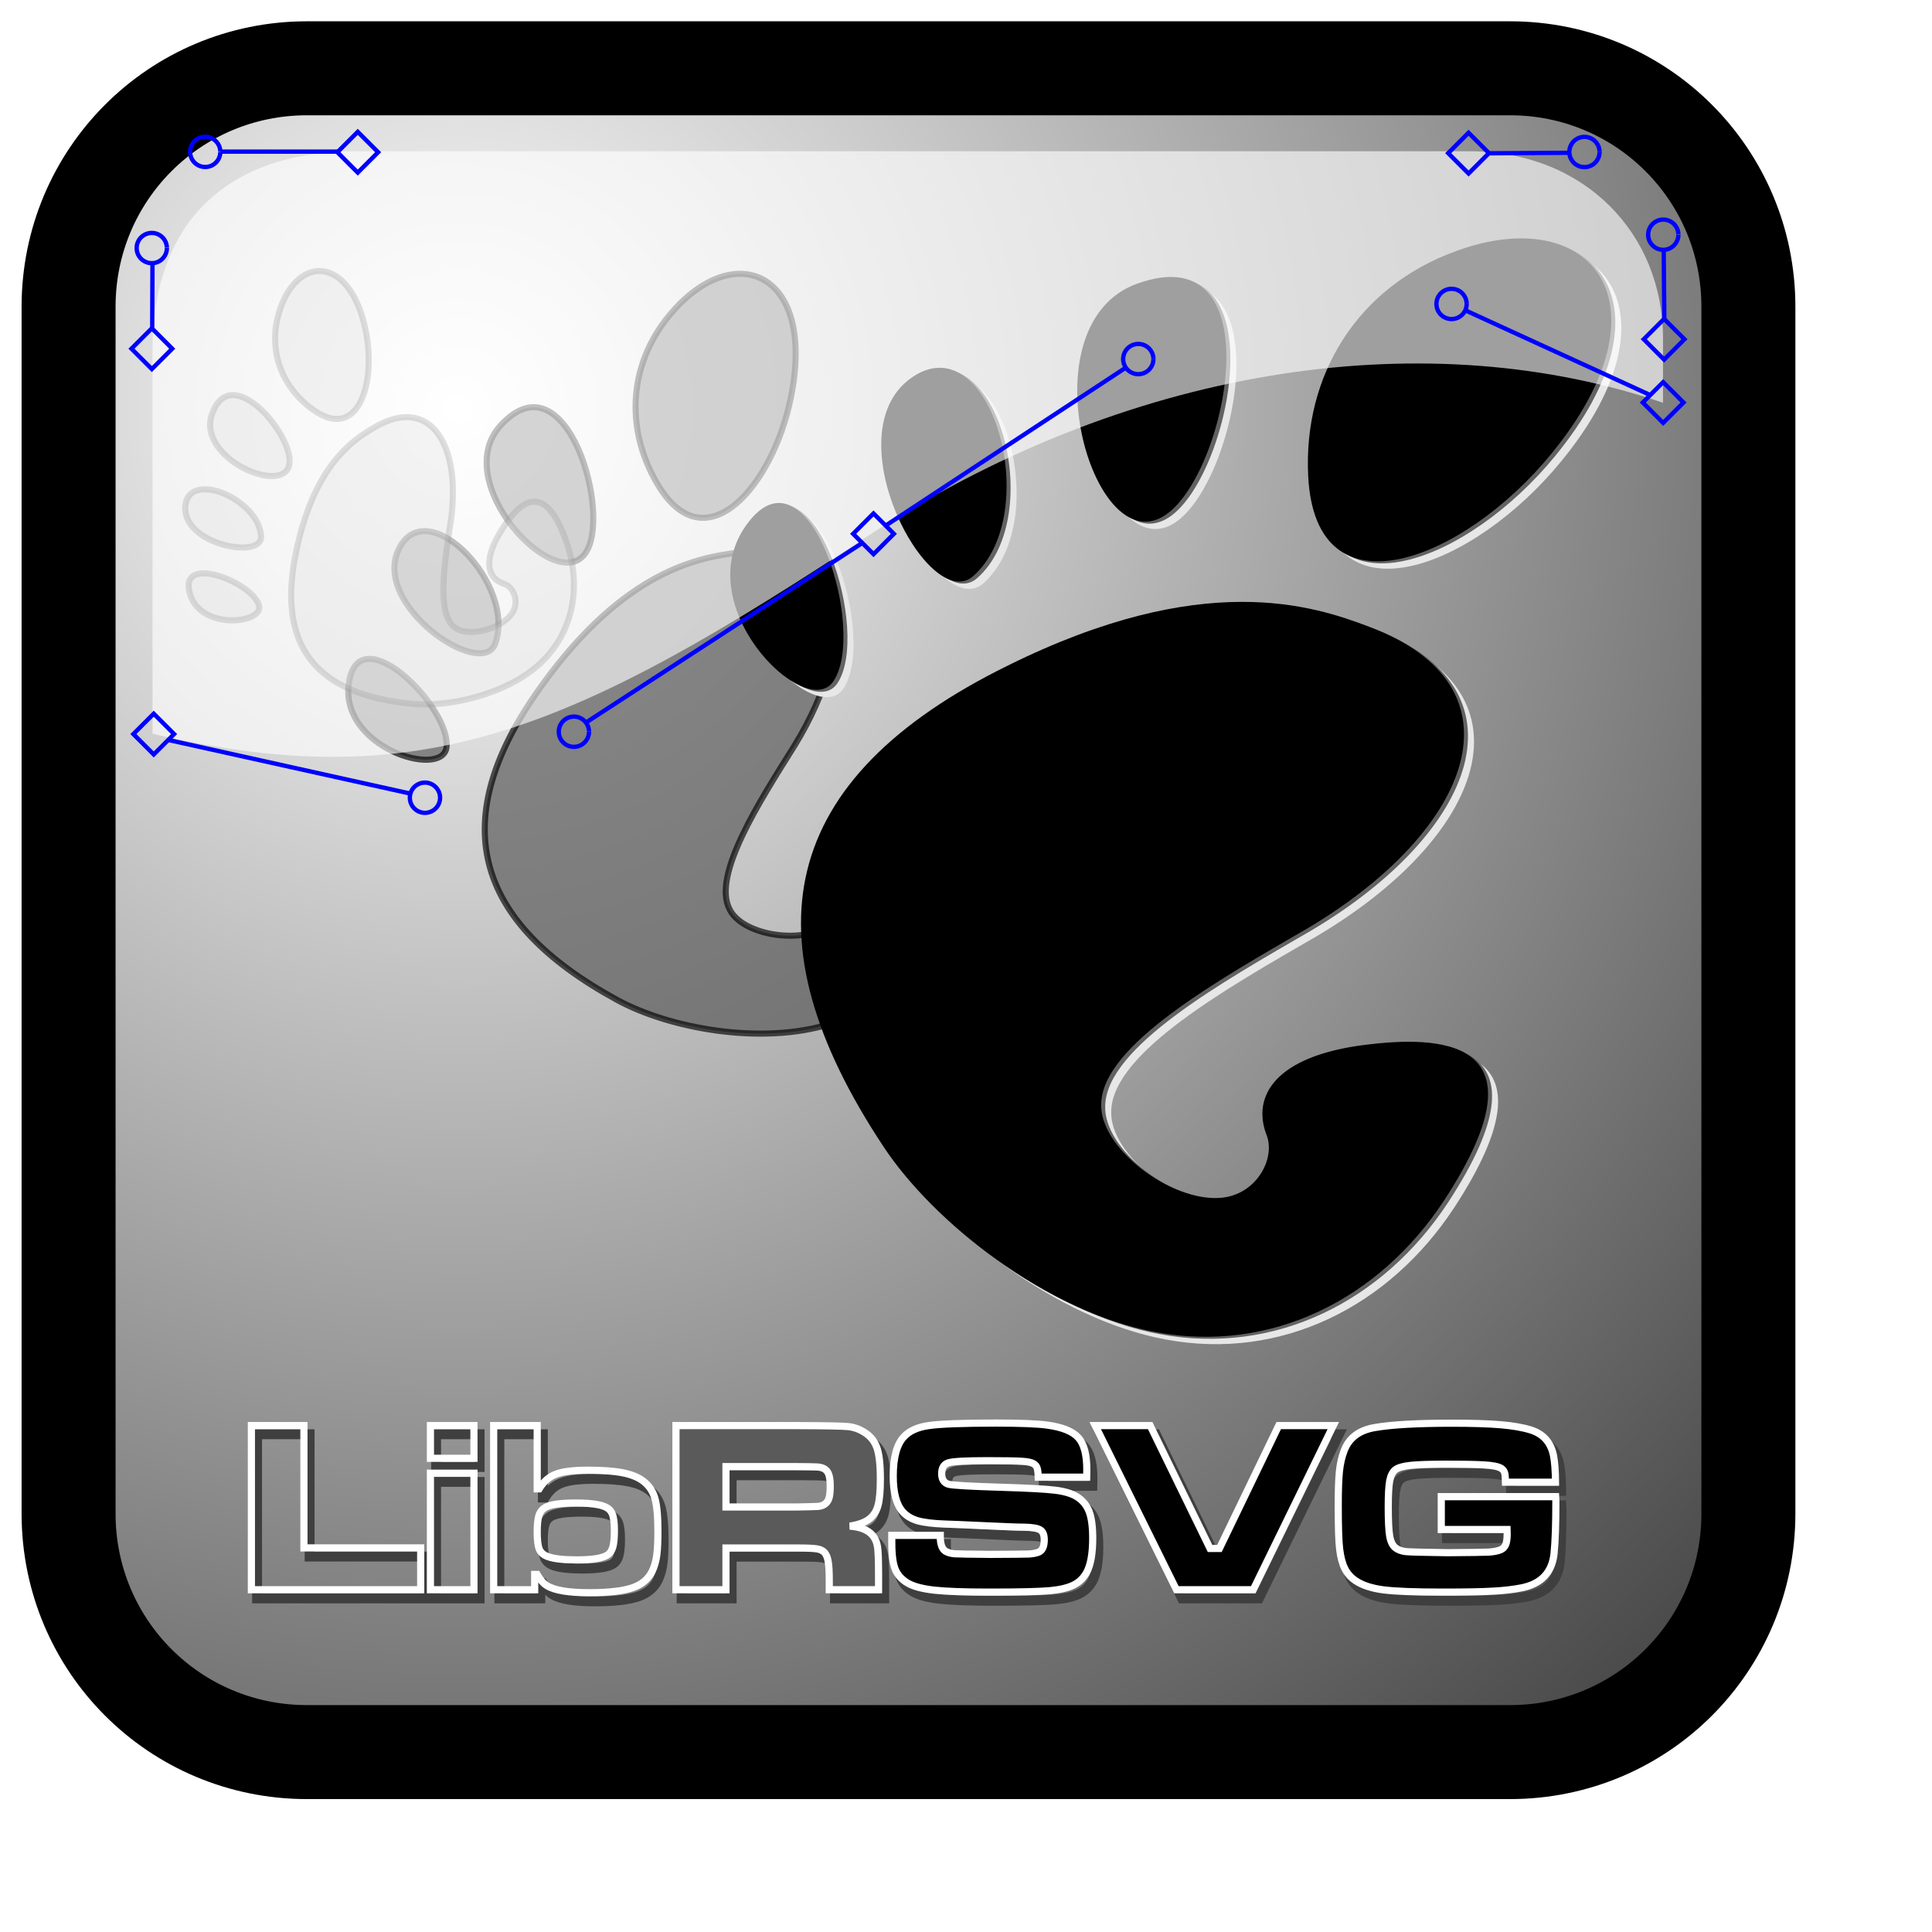 <?xml version="1.0" encoding="UTF-8" standalone="no"?>
<!DOCTYPE svg PUBLIC "-//W3C//DTD SVG 20010904//EN"
"http://www.w3.org/TR/2001/REC-SVG-20010904/DTD/svg10.dtd">
<!-- Created with Sodipodi ("http://www.sodipodi.com/") -->
<svg
   id="svg1"
   sodipodi:version="0.29"
   width="288pt"
   height="288pt"
   sodipodi:docbase="/home/aduhan/sodipodi/"
   sodipodi:docname="/home/aduhan/sodipodi/librsvg-logo-path.svg"
   xmlns="http://www.w3.org/2000/svg"
   xmlns:sodipodi="http://sodipodi.sourceforge.net/DTD/sodipodi-0.dtd"
   xmlns:xlink="http://www.w3.org/1999/xlink">
  <defs
     id="defs3">
    <linearGradient
       id="linearGradient154">
      <stop
         style="stop-color:#ffffff;stop-opacity:1;"
         offset="0"
         id="stop155" />
      <stop
         style="stop-color:#000000;stop-opacity:1;"
         offset="1"
         id="stop156" />
    </linearGradient>
    <linearGradient
       id="linearGradient150">
      <stop
         style="stop-color:#000;stop-opacity:1;"
         offset="0"
         id="stop151" />
      <stop
         style="stop-color:#fff;stop-opacity:1;"
         offset="1"
         id="stop152" />
    </linearGradient>
    <radialGradient
       xlink:href="#linearGradient154"
       id="radialGradient153"
       cx="0.233"
       cy="0.203"
       fx="0.233"
       fy="0.203"
       r="1.443"
       gradientUnits="objectBoundingBox"
       spreadMethod="pad" />
  <filter
       id="edgeFuzz">
      <feGaussianBlur
         in="SourceGraphic"
         stdDeviation=".8"
         result="MyBlur" />
      <feMergeNode
         in="SourceGraphic" />
    </filter>
  </defs>
  <sodipodi:namedview
     id="base"
     snaptoguides="true" />
  <path
     style="font-size:12;fill:url(#radialGradient153);fill-rule:evenodd;stroke:#000000;stroke-width:18.68;"
     d="M 61.024 13.572 C 34.768 13.572 13.631 34.709 13.631 60.965 L 13.631 300.85 C 13.631 327.106 34.768 348.243 61.024 348.243 L 300.113 348.243 C 326.369 348.243 347.506 327.106 347.506 300.85 L 347.506 60.965 C 347.506 34.709 326.369 13.572 300.113 13.572 L 61.024 13.572 z "
     id="path215" />
  <g
     id="g138"
     style="fill:#555555;fill-opacity:0.66;stroke:#000000;stroke-opacity:0.66;stroke-width:2.878;stroke-dasharray:none;"
     transform="matrix(0.371,-0.196,0.196,0.371,-121.749,64.452)">
    <path
       style="fill:#555555;fill-rule:evenodd;stroke:#000000;stroke-opacity:0.66;stroke-width:2.878;stroke-linejoin:miter;stroke-linecap:butt;fill-opacity:0.66;stroke-dasharray:none;"
       d="M 432.694 541.739 C 432.062 555.44 454.115 572.053 469.546 570.837 C 480.613 569.943 486.624 558.674 483.708 551.385 C 479.206 539.679 486.059 527.085 514.343 523.586 C 535.232 521.028 572.142 520.234 538.523 571.629 C 518.521 602.061 485.272 618.94 449.534 612.289 C 415.764 606.055 380.846 578.351 365.433 554.92 C 322.823 490.592 332.636 441.543 403.95 406.523 C 463.973 376.803 497.87 387.891 515.489 394.615 C 564.571 413.041 547.398 457.506 496.079 487.831 C 468.775 503.655 433.155 523.643 432.694 541.739 z "
       id="path139"
       sodipodi:nodetypes="cssssssssss" />
    <path
       style="fill:#555555;fill-rule:evenodd;stroke:#000000;stroke-opacity:0.66;stroke-width:2.878;stroke-linejoin:miter;stroke-linecap:butt;fill-opacity:0.66;stroke-dasharray:none;"
       d="M 373.961 317.851 C 398.49 300.367 415.304 359.301 393.206 378.939 C 379.506 391.035 349.82 335.204 373.961 317.851 z "
       id="path140"
       sodipodi:nodetypes="css" />
    <path
       style="fill:#555555;fill-rule:evenodd;stroke:#000000;stroke-opacity:0.66;stroke-width:2.878;stroke-linejoin:miter;stroke-linecap:butt;fill-opacity:0.66;stroke-dasharray:none;"
       d="M 443.797 288.693 C 487.565 272.948 470.772 351.975 450.649 361.152 C 428.848 371.316 409.928 300.837 443.797 288.693 z "
       id="path141"
       sodipodi:nodetypes="css" />
    <path
       style="fill:#555555;fill-rule:evenodd;stroke:#000000;stroke-opacity:0.66;stroke-width:2.878;stroke-linejoin:miter;stroke-linecap:butt;fill-opacity:0.66;stroke-dasharray:none;"
       d="M 542.209 278.633 C 511.577 289.732 495.04 317.093 496.575 348.031 C 498.779 392.587 544.77 374.017 571.512 341.324 C 609.311 295.366 584.456 263.177 542.209 278.633 z "
       id="path142"
       sodipodi:nodetypes="csss" />
    <path
       style="fill:#555555;fill-rule:evenodd;stroke:#000000;stroke-opacity:0.66;stroke-width:2.878;stroke-linejoin:miter;stroke-linecap:butt;fill-opacity:0.66;stroke-dasharray:none;"
       d="M 323.808 362.319 C 342.757 337.748 360.67 396.343 349.906 411.597 C 341.149 423.862 304.37 387.333 323.808 362.319 z "
       id="path143"
       sodipodi:nodetypes="css" />
  </g>
  <path
     transform="scale(0.644,0.644)"
     style="font-size:76;font-weight:normal;fill:none;stroke:#3f3f3f;stroke-width:3.048;font-family:MicrogrammaDBolExt;filter:url(#edgeFuzz)"
     d="M 446.573 464.592 L 481.864 464.592 C 481.914 465.409 481.938 465.866 481.938 465.965 C 481.938 473.115 481.753 478.496 481.382 482.108 C 480.788 487.947 477.473 491.484 471.436 492.721 C 468.839 493.241 465.858 493.587 462.493 493.76 C 459.153 493.958 454.044 494.057 447.167 494.057 C 438.458 494.057 432.298 493.822 428.686 493.352 C 425.074 492.882 422.217 491.942 420.114 490.532 C 418.679 489.567 417.578 488.33 416.811 486.821 C 416.044 485.312 415.513 483.32 415.216 480.846 C 414.919 478.545 414.77 473.993 414.77 467.19 C 414.77 462.564 414.894 459.075 415.141 456.725 C 415.389 454.375 415.871 452.272 416.589 450.417 C 418.048 446.508 421.153 444.133 425.903 443.292 C 431.098 442.376 439.077 441.919 449.839 441.919 C 456.221 441.919 461.268 442.079 464.979 442.401 C 468.69 442.723 471.746 443.254 474.145 443.997 C 478.029 445.209 480.38 447.831 481.196 451.864 C 481.592 453.868 481.802 456.626 481.827 460.139 L 466.389 460.139 C 466.365 458.704 466.278 457.739 466.13 457.245 C 465.981 456.725 465.672 456.292 465.202 455.946 C 464.336 455.327 462.53 454.944 459.784 454.795 C 457.186 454.647 453.426 454.573 448.503 454.573 C 443.159 454.573 439.337 454.697 437.036 454.944 C 434.76 455.191 433.201 455.649 432.36 456.317 C 431.519 457.01 430.95 458.148 430.653 459.731 C 430.356 461.29 430.208 463.974 430.208 467.784 C 430.208 472.064 430.356 475.057 430.653 476.764 C 430.95 478.447 431.519 479.634 432.36 480.327 C 433.201 480.995 434.29 481.403 435.626 481.551 C 436.986 481.675 441.254 481.786 448.429 481.885 C 455.455 481.836 459.722 481.774 461.231 481.7 C 462.74 481.601 463.953 481.366 464.868 480.995 C 465.61 480.673 466.13 480.154 466.427 479.436 C 466.748 478.694 466.909 477.593 466.909 476.133 C 466.909 475.911 466.897 475.441 466.872 474.723 L 446.573 474.723 L 446.573 464.592 z M 339.772 442.661 L 356.731 442.661 L 375.212 480.586 L 378.106 480.586 L 396.401 442.661 L 413.249 442.661 L 388.534 493.315 L 364.821 493.315 L 339.772 442.661 z M 276.983 476.542 L 291.938 476.542 C 291.914 479.04 292.421 480.648 293.46 481.366 C 294.202 481.836 295.154 482.12 296.317 482.219 C 297.505 482.294 301.216 482.355 307.45 482.405 C 313.981 482.38 317.902 482.343 319.214 482.294 C 320.525 482.219 321.564 482.021 322.331 481.7 C 323.469 481.23 324.038 479.956 324.038 477.878 C 324.038 476.368 323.63 475.366 322.813 474.872 C 322.022 474.352 320.389 474.068 317.915 474.018 C 316.01 474.018 311.977 473.87 305.817 473.573 C 299.509 473.276 295.402 473.103 293.497 473.053 C 289.786 472.93 286.929 472.583 284.925 472.014 C 282.945 471.42 281.399 470.468 280.286 469.157 C 278.381 466.98 277.429 463.343 277.429 458.247 C 277.429 452.532 278.517 448.499 280.694 446.149 C 282.352 444.318 284.9 443.155 288.339 442.661 C 291.777 442.141 298.766 441.881 309.305 441.881 C 316.752 441.881 321.985 442.092 325.003 442.512 C 329.654 443.155 332.845 444.454 334.577 446.409 C 336.309 448.338 337.175 451.604 337.175 456.206 C 337.175 456.626 337.162 457.418 337.138 458.581 L 322.182 458.581 C 322.133 457.17 322.009 456.206 321.811 455.686 C 321.638 455.167 321.279 454.746 320.735 454.424 C 320.067 454.029 318.892 453.781 317.21 453.682 C 315.527 453.558 311.965 453.497 306.522 453.497 C 299.966 453.497 295.971 453.707 294.536 454.128 C 293.101 454.523 292.384 455.649 292.384 457.504 C 292.384 459.286 293.101 460.374 294.536 460.77 C 295.723 461.092 301.179 461.401 310.901 461.698 C 319.09 461.945 324.557 462.242 327.304 462.588 C 330.074 462.91 332.276 463.541 333.909 464.481 C 335.764 465.594 337.076 467.128 337.843 469.083 C 338.61 471.012 338.993 473.795 338.993 477.432 C 338.993 482.207 338.35 485.757 337.063 488.083 C 336.098 489.79 334.75 491.064 333.018 491.905 C 331.311 492.746 328.899 493.315 325.782 493.612 C 322.442 493.909 316.22 494.057 307.116 494.057 C 299.496 494.057 293.868 493.859 290.231 493.463 C 286.595 493.068 283.861 492.363 282.03 491.348 C 280.125 490.26 278.802 488.825 278.059 487.044 C 277.342 485.262 276.983 482.553 276.983 478.917 L 276.983 476.542 z M 210.372 493.315 L 210.372 442.661 L 247.667 442.661 C 256.425 442.685 261.669 442.784 263.401 442.958 C 265.133 443.106 266.803 443.675 268.411 444.665 C 270.341 445.827 271.664 447.435 272.382 449.489 C 273.099 451.517 273.458 454.721 273.458 459.1 C 273.458 462.786 273.223 465.495 272.753 467.227 C 272.307 468.959 271.454 470.344 270.192 471.383 C 268.832 472.497 266.778 473.264 264.032 473.684 C 267.273 473.932 269.598 474.859 271.009 476.467 C 271.825 477.432 272.345 478.607 272.567 479.993 C 272.79 481.353 272.901 484.223 272.901 488.602 L 272.901 493.315 L 257.686 493.315 L 257.686 490.606 C 257.686 487.786 257.575 485.782 257.352 484.594 C 257.154 483.382 256.771 482.454 256.202 481.811 C 255.633 481.217 254.841 480.846 253.827 480.698 C 252.837 480.525 250.747 480.438 247.555 480.438 L 225.809 480.438 L 225.809 493.315 L 210.372 493.315 z M 225.809 467.784 L 247.518 467.784 C 251.304 467.71 253.555 467.648 254.272 467.598 C 255.014 467.524 255.645 467.326 256.165 467.004 C 256.833 466.584 257.303 465.965 257.575 465.149 C 257.847 464.308 257.983 463.046 257.983 461.364 C 257.983 459.706 257.822 458.469 257.501 457.653 C 257.204 456.836 256.672 456.243 255.905 455.872 C 255.361 455.624 254.705 455.476 253.938 455.426 C 253.196 455.377 251.044 455.34 247.481 455.315 L 225.809 455.315 L 225.809 467.784 z M 154.114 442.661 L 167.548 442.661 L 167.548 462.18 L 168.141 462.18 C 169.502 459.954 171.234 458.445 173.337 457.653 C 175.44 456.836 178.73 456.428 183.208 456.428 C 187.636 456.428 191.186 456.688 193.858 457.208 C 196.555 457.727 198.682 458.581 200.241 459.768 C 201.998 461.079 203.197 462.823 203.841 465.001 C 204.484 467.178 204.805 470.592 204.805 475.243 C 204.805 478.261 204.707 480.574 204.509 482.182 C 204.335 483.766 203.989 485.238 203.47 486.598 C 202.43 489.419 200.427 491.398 197.458 492.536 C 194.489 493.674 189.863 494.243 183.579 494.243 C 177.295 494.243 172.966 493.525 170.591 492.09 C 169.527 491.447 168.5 490.284 167.511 488.602 L 166.768 488.602 L 166.768 493.315 L 154.114 493.315 L 154.114 442.661 z M 179.534 466.559 C 174.908 466.559 171.803 466.98 170.22 467.821 C 169.205 468.365 168.5 469.194 168.104 470.307 C 167.733 471.42 167.548 473.152 167.548 475.503 C 167.548 478.026 167.77 479.82 168.216 480.883 C 168.686 481.922 169.576 482.665 170.888 483.11 C 172.718 483.778 175.675 484.112 179.757 484.112 C 184.482 484.112 187.624 483.617 189.182 482.628 C 189.999 482.108 190.568 481.279 190.889 480.141 C 191.211 479.003 191.372 477.296 191.372 475.02 C 191.372 472.645 191.149 470.938 190.704 469.899 C 190.283 468.86 189.479 468.105 188.292 467.635 C 186.511 466.918 183.591 466.559 179.534 466.559 z M 134.595 457.356 L 148.028 457.356 L 148.028 493.315 L 134.595 493.315 L 134.595 457.356 z M 134.595 442.661 L 148.028 442.661 L 148.028 452.754 L 134.595 452.754 L 134.595 442.661 z M 79.339 442.661 L 95.555 442.661 L 95.555 480.401 L 131.589 480.401 L 131.589 493.315 L 79.339 493.315 L 79.339 442.661 z "
     id="path211" />
  <g
     id="g144"
     style="fill:#a8a8a8;fill-opacity:0.33;stroke:#000000;stroke-opacity:0.33;stroke-width:4.789;stroke-dasharray:none;"
     transform="matrix(0.158,-0.197,0.197,0.158,-84.883,124.216)">
    <path
       style="fill:#a8a8a8;fill-rule:evenodd;stroke:#000000;stroke-opacity:0.33;stroke-width:4.789;stroke-linejoin:miter;stroke-linecap:butt;fill-opacity:0.33;stroke-dasharray:none;"
       d="M 432.694 541.739 C 432.062 555.44 454.115 572.053 469.546 570.837 C 480.613 569.943 486.624 558.674 483.708 551.385 C 479.206 539.679 486.059 527.085 514.343 523.586 C 535.232 521.028 572.142 520.234 538.523 571.629 C 518.521 602.061 485.272 618.94 449.534 612.289 C 415.764 606.055 380.846 578.351 365.433 554.92 C 322.823 490.592 332.636 441.543 403.95 406.523 C 463.973 376.803 497.87 387.891 515.489 394.615 C 564.571 413.041 547.398 457.506 496.079 487.831 C 468.775 503.655 433.155 523.643 432.694 541.739 z "
       id="path145"
       sodipodi:nodetypes="cssssssssss" />
    <path
       style="fill:#a8a8a8;fill-rule:evenodd;stroke:#000000;stroke-opacity:0.33;stroke-width:4.789;stroke-linejoin:miter;stroke-linecap:butt;fill-opacity:0.33;stroke-dasharray:none;"
       d="M 373.961 317.851 C 398.49 300.367 415.304 359.301 393.206 378.939 C 379.506 391.035 349.82 335.204 373.961 317.851 z "
       id="path146"
       sodipodi:nodetypes="css" />
    <path
       style="fill:#a8a8a8;fill-rule:evenodd;stroke:#000000;stroke-opacity:0.33;stroke-width:4.789;stroke-linejoin:miter;stroke-linecap:butt;fill-opacity:0.33;stroke-dasharray:none;"
       d="M 443.797 288.693 C 487.565 272.948 470.772 351.975 450.649 361.152 C 428.848 371.316 409.928 300.837 443.797 288.693 z "
       id="path147"
       sodipodi:nodetypes="css" />
    <path
       style="fill:#a8a8a8;fill-rule:evenodd;stroke:#000000;stroke-opacity:0.33;stroke-width:4.789;stroke-linejoin:miter;stroke-linecap:butt;fill-opacity:0.33;stroke-dasharray:none;"
       d="M 542.209 278.633 C 511.577 289.732 495.04 317.093 496.575 348.031 C 498.779 392.587 544.77 374.017 571.512 341.324 C 609.311 295.366 584.456 263.177 542.209 278.633 z "
       id="path148"
       sodipodi:nodetypes="csss" />
    <path
       style="fill:#a8a8a8;fill-rule:evenodd;stroke:#000000;stroke-opacity:0.33;stroke-width:4.789;stroke-linejoin:miter;stroke-linecap:butt;fill-opacity:0.33;stroke-dasharray:none;"
       d="M 323.808 362.319 C 342.757 337.748 360.67 396.343 349.906 411.597 C 341.149 423.862 304.37 387.333 323.808 362.319 z "
       id="path149"
       sodipodi:nodetypes="css" />
  </g>
  <g
     id="g209"
     transform="matrix(0.644,0,0,0.644,-59.782,-129.404)">
    <g
       id="g167"
       style="fill:#e7e7e7;fill-opacity:1;"
       transform="translate(3.093,2.062)">
      <path
         style="fill:#e7e7e7;fill-rule:evenodd;stroke:none;stroke-opacity:1;stroke-width:1.25;stroke-linejoin:miter;stroke-linecap:butt;fill-opacity:1;stroke-dasharray:none;"
         d="M 432.694 541.739 C 432.062 555.44 454.115 572.053 469.546 570.837 C 480.613 569.943 486.624 558.674 483.708 551.385 C 479.206 539.679 486.059 527.085 514.343 523.586 C 535.232 521.028 572.142 520.234 538.523 571.629 C 518.521 602.061 485.272 618.94 449.534 612.289 C 415.764 606.055 380.846 578.351 365.433 554.92 C 322.823 490.592 332.636 441.543 403.95 406.523 C 463.973 376.803 497.87 387.891 515.489 394.615 C 564.571 413.041 547.398 457.506 496.079 487.831 C 468.775 503.655 433.155 523.643 432.694 541.739 z "
         id="path168"
         sodipodi:nodetypes="cssssssssss" />
      <path
         style="fill:#e7e7e7;fill-rule:evenodd;stroke:none;stroke-opacity:1;stroke-width:1pt;stroke-linejoin:miter;stroke-linecap:butt;fill-opacity:1;"
         d="M 373.961 317.851 C 398.49 300.367 415.304 359.301 393.206 378.939 C 379.506 391.035 349.82 335.204 373.961 317.851 z "
         id="path169"
         sodipodi:nodetypes="css" />
      <path
         style="fill:#e7e7e7;fill-rule:evenodd;stroke:none;stroke-opacity:1;stroke-width:1pt;stroke-linejoin:miter;stroke-linecap:butt;fill-opacity:1;"
         d="M 443.797 288.693 C 487.565 272.948 470.772 351.975 450.649 361.152 C 428.848 371.316 409.928 300.837 443.797 288.693 z "
         id="path170"
         sodipodi:nodetypes="css" />
      <path
         style="fill:#e7e7e7;fill-rule:evenodd;stroke:none;stroke-opacity:1;stroke-width:1pt;stroke-linejoin:miter;stroke-linecap:butt;fill-opacity:1;"
         d="M 542.209 278.633 C 511.577 289.732 495.04 317.093 496.575 348.031 C 498.779 392.587 544.77 374.017 571.512 341.324 C 609.311 295.366 584.456 263.177 542.209 278.633 z "
         id="path171"
         sodipodi:nodetypes="csss" />
      <path
         style="fill:#e7e7e7;fill-rule:evenodd;stroke:none;stroke-opacity:1;stroke-width:1pt;stroke-linejoin:miter;stroke-linecap:butt;fill-opacity:1;"
         d="M 323.808 362.319 C 342.757 337.748 360.67 396.343 349.906 411.597 C 341.149 423.862 304.37 387.333 323.808 362.319 z "
         id="path172"
         sodipodi:nodetypes="css" />
    </g>
    <g
       id="g161"
       style="fill:#626262;fill-opacity:1;"
       transform="translate(1.237,0.412)">
      <path
         style="fill:#626262;fill-rule:evenodd;stroke:none;stroke-opacity:1;stroke-width:1.25;stroke-linejoin:miter;stroke-linecap:butt;fill-opacity:1;stroke-dasharray:none;"
         d="M 432.694 541.739 C 432.062 555.44 454.115 572.053 469.546 570.837 C 480.613 569.943 486.624 558.674 483.708 551.385 C 479.206 539.679 486.059 527.085 514.343 523.586 C 535.232 521.028 572.142 520.234 538.523 571.629 C 518.521 602.061 485.272 618.94 449.534 612.289 C 415.764 606.055 380.846 578.351 365.433 554.92 C 322.823 490.592 332.636 441.543 403.95 406.523 C 463.973 376.803 497.87 387.891 515.489 394.615 C 564.571 413.041 547.398 457.506 496.079 487.831 C 468.775 503.655 433.155 523.643 432.694 541.739 z "
         id="path162"
         sodipodi:nodetypes="cssssssssss" />
      <path
         style="fill:#626262;fill-rule:evenodd;stroke:none;stroke-opacity:1;stroke-width:1pt;stroke-linejoin:miter;stroke-linecap:butt;fill-opacity:1;"
         d="M 373.961 317.851 C 398.49 300.367 415.304 359.301 393.206 378.939 C 379.506 391.035 349.82 335.204 373.961 317.851 z "
         id="path163"
         sodipodi:nodetypes="css" />
      <path
         style="fill:#626262;fill-rule:evenodd;stroke:none;stroke-opacity:1;stroke-width:1pt;stroke-linejoin:miter;stroke-linecap:butt;fill-opacity:1;"
         d="M 443.797 288.693 C 487.565 272.948 470.772 351.975 450.649 361.152 C 428.848 371.316 409.928 300.837 443.797 288.693 z "
         id="path164"
         sodipodi:nodetypes="css" />
      <path
         style="fill:#626262;fill-rule:evenodd;stroke:none;stroke-opacity:1;stroke-width:1pt;stroke-linejoin:miter;stroke-linecap:butt;fill-opacity:1;"
         d="M 542.209 278.633 C 511.577 289.732 495.04 317.093 496.575 348.031 C 498.779 392.587 544.77 374.017 571.512 341.324 C 609.311 295.366 584.456 263.177 542.209 278.633 z "
         id="path165"
         sodipodi:nodetypes="csss" />
      <path
         style="fill:#626262;fill-rule:evenodd;stroke:none;stroke-opacity:1;stroke-width:1pt;stroke-linejoin:miter;stroke-linecap:butt;fill-opacity:1;"
         d="M 323.808 362.319 C 342.757 337.748 360.67 396.343 349.906 411.597 C 341.149 423.862 304.37 387.333 323.808 362.319 z "
         id="path166"
         sodipodi:nodetypes="css" />
    </g>
    <g
       id="g132"
       style="fill:#000000;fill-opacity:1;"
       transform="translate(1.41561e-06,-0.206)">
      <path
         style="fill:#000000;fill-rule:evenodd;stroke:none;stroke-opacity:1;stroke-width:1.25;stroke-linejoin:miter;stroke-linecap:butt;fill-opacity:1;stroke-dasharray:none;"
         d="M 432.694 541.739 C 432.062 555.44 454.115 572.053 469.546 570.837 C 480.613 569.943 486.624 558.674 483.708 551.385 C 479.206 539.679 486.059 527.085 514.343 523.586 C 535.232 521.028 572.142 520.234 538.523 571.629 C 518.521 602.061 485.272 618.94 449.534 612.289 C 415.764 606.055 380.846 578.351 365.433 554.92 C 322.823 490.592 332.636 441.543 403.95 406.523 C 463.973 376.803 497.87 387.891 515.489 394.615 C 564.571 413.041 547.398 457.506 496.079 487.831 C 468.775 503.655 433.155 523.643 432.694 541.739 z "
         id="path126"
         sodipodi:nodetypes="cssssssssss" />
      <path
         style="fill:#000000;fill-rule:evenodd;stroke:none;stroke-opacity:1;stroke-width:1pt;stroke-linejoin:miter;stroke-linecap:butt;fill-opacity:1;"
         d="M 373.961 317.851 C 398.49 300.367 415.304 359.301 393.206 378.939 C 379.506 391.035 349.82 335.204 373.961 317.851 z "
         id="path128"
         sodipodi:nodetypes="css" />
      <path
         style="fill:#000000;fill-rule:evenodd;stroke:none;stroke-opacity:1;stroke-width:1pt;stroke-linejoin:miter;stroke-linecap:butt;fill-opacity:1;"
         d="M 443.797 288.693 C 487.565 272.948 470.772 351.975 450.649 361.152 C 428.848 371.316 409.928 300.837 443.797 288.693 z "
         id="path129"
         sodipodi:nodetypes="css" />
      <path
         style="fill:#000000;fill-rule:evenodd;stroke:none;stroke-opacity:1;stroke-width:1pt;stroke-linejoin:miter;stroke-linecap:butt;fill-opacity:1;"
         d="M 542.209 278.633 C 511.577 289.732 495.04 317.093 496.575 348.031 C 498.779 392.587 544.77 374.017 571.512 341.324 C 609.311 295.366 584.456 263.177 542.209 278.633 z "
         id="path130"
         sodipodi:nodetypes="csss" />
      <path
         style="fill:#000000;fill-rule:evenodd;stroke:none;stroke-opacity:1;stroke-width:1pt;stroke-linejoin:miter;stroke-linecap:butt;fill-opacity:1;"
         d="M 323.808 362.319 C 342.757 337.748 360.67 396.343 349.906 411.597 C 341.149 423.862 304.37 387.333 323.808 362.319 z "
         id="path131"
         sodipodi:nodetypes="css" />
    </g>
  </g>
  <path
     style="fill:#ffffff;fill-rule:evenodd;stroke:none;stroke-opacity:1;stroke-width:1pt;stroke-linejoin:miter;stroke-linecap:butt;fill-opacity:0.625;"
     d="M 140.109 427.402 L 140.109 308.228 C 140.109 276.926 156.277 247.625 203.287 247.625 L 546.54 247.625 C 582.004 247.625 606.285 273.044 606.285 305.312 L 606.285 325.244 C 535.551 301.121 444.936 312.288 362.875 365.071 C 270.298 426.101 224.097 447.003 140.109 427.402 z "
     id="path157"
     sodipodi:nodetypes="cccccccc"
     transform="matrix(0.644,0,0,0.644,-59.914,-129.404)" />
  <path
     transform="scale(0.644,0.644)"
     style="font-size:76;font-weight:normal;stroke-width:1pt;font-family:MicrogrammaDBolExt;"
     d="M 444.845 461.09 L 480.136 461.09 C 480.186 461.907 480.21 462.364 480.21 462.463 C 480.21 469.613 480.025 474.994 479.654 478.606 C 479.06 484.444 475.745 487.982 469.708 489.219 C 467.111 489.739 464.13 490.085 460.765 490.258 C 457.425 490.456 452.316 490.555 445.439 490.555 C 436.731 490.555 430.57 490.32 426.958 489.85 C 423.346 489.38 420.489 488.44 418.386 487.03 C 416.951 486.065 415.85 484.828 415.083 483.319 C 414.316 481.81 413.785 479.818 413.488 477.344 C 413.191 475.043 413.042 470.491 413.042 463.688 C 413.042 459.062 413.166 455.573 413.413 453.223 C 413.661 450.873 414.143 448.77 414.861 446.915 C 416.32 443.006 419.425 440.631 424.175 439.79 C 429.37 438.874 437.349 438.417 448.111 438.417 C 454.494 438.417 459.54 438.577 463.251 438.899 C 466.962 439.221 470.018 439.752 472.417 440.495 C 476.301 441.707 478.652 444.329 479.468 448.362 C 479.864 450.366 480.074 453.124 480.099 456.637 L 464.661 456.637 C 464.637 455.202 464.55 454.237 464.402 453.743 C 464.253 453.223 463.944 452.79 463.474 452.444 C 462.608 451.825 460.802 451.442 458.056 451.293 C 455.458 451.145 451.698 451.071 446.775 451.071 C 441.431 451.071 437.609 451.194 435.308 451.442 C 433.032 451.689 431.473 452.147 430.632 452.815 C 429.791 453.508 429.222 454.646 428.925 456.229 C 428.628 457.788 428.48 460.472 428.48 464.282 C 428.48 468.562 428.628 471.555 428.925 473.262 C 429.222 474.944 429.791 476.132 430.632 476.825 C 431.473 477.493 432.562 477.901 433.898 478.049 C 435.259 478.173 439.526 478.284 446.701 478.383 C 453.727 478.334 457.994 478.272 459.503 478.198 C 461.012 478.099 462.225 477.864 463.14 477.493 C 463.882 477.171 464.402 476.652 464.699 475.934 C 465.02 475.192 465.181 474.091 465.181 472.631 C 465.181 472.409 465.169 471.939 465.144 471.221 L 444.845 471.221 L 444.845 461.09 z M 338.044 439.159 L 355.003 439.159 L 373.484 477.084 L 376.378 477.084 L 394.673 439.159 L 411.521 439.159 L 386.806 489.813 L 363.093 489.813 L 338.044 439.159 z M 275.255 473.04 L 290.21 473.04 C 290.186 475.538 290.693 477.146 291.732 477.864 C 292.474 478.334 293.426 478.618 294.589 478.717 C 295.777 478.792 299.488 478.853 305.722 478.903 C 312.253 478.878 316.175 478.841 317.486 478.792 C 318.797 478.717 319.836 478.519 320.603 478.198 C 321.741 477.728 322.31 476.454 322.31 474.375 C 322.31 472.866 321.902 471.864 321.085 471.37 C 320.294 470.85 318.661 470.566 316.187 470.516 C 314.282 470.516 310.249 470.368 304.089 470.071 C 297.781 469.774 293.674 469.601 291.769 469.551 C 288.058 469.428 285.201 469.081 283.197 468.512 C 281.217 467.918 279.671 466.966 278.558 465.655 C 276.653 463.478 275.701 459.841 275.701 454.745 C 275.701 449.03 276.789 444.997 278.966 442.647 C 280.624 440.816 283.172 439.653 286.611 439.159 C 290.05 438.639 297.038 438.379 307.578 438.379 C 315.024 438.379 320.257 438.59 323.275 439.01 C 327.926 439.653 331.117 440.952 332.849 442.907 C 334.581 444.836 335.447 448.102 335.447 452.704 C 335.447 453.124 335.434 453.916 335.41 455.079 L 320.454 455.079 C 320.405 453.668 320.281 452.704 320.083 452.184 C 319.91 451.665 319.551 451.244 319.007 450.922 C 318.339 450.527 317.164 450.279 315.482 450.18 C 313.8 450.056 310.237 449.995 304.794 449.995 C 298.238 449.995 294.243 450.205 292.808 450.625 C 291.373 451.021 290.656 452.147 290.656 454.002 C 290.656 455.784 291.373 456.872 292.808 457.268 C 293.995 457.59 299.451 457.899 309.173 458.196 C 317.362 458.443 322.829 458.74 325.576 459.086 C 328.346 459.408 330.548 460.039 332.181 460.979 C 334.036 462.092 335.348 463.626 336.115 465.581 C 336.882 467.51 337.265 470.293 337.265 473.93 C 337.265 478.705 336.622 482.255 335.335 484.581 C 334.37 486.288 333.022 487.562 331.29 488.403 C 329.583 489.244 327.171 489.813 324.054 490.11 C 320.714 490.407 314.492 490.555 305.388 490.555 C 297.768 490.555 292.14 490.357 288.503 489.961 C 284.867 489.566 282.133 488.861 280.302 487.846 C 278.397 486.758 277.074 485.323 276.331 483.542 C 275.614 481.76 275.255 479.051 275.255 475.415 L 275.255 473.04 z "
     id="path212" />
  <path
     transform="scale(0.644,0.644)"
     style="font-size:76;font-weight:normal;fill:#5a5a5a;stroke-width:1pt;font-family:MicrogrammaDBolExt;"
     d="M 208.512 489.813 L 208.512 439.159 L 245.807 439.159 C 254.565 439.183 259.81 439.282 261.542 439.456 C 263.274 439.604 264.943 440.173 266.552 441.163 C 268.481 442.325 269.805 443.933 270.522 445.987 C 271.24 448.015 271.598 451.219 271.598 455.598 C 271.598 459.284 271.363 461.993 270.893 463.725 C 270.448 465.457 269.595 466.842 268.333 467.881 C 266.972 468.995 264.919 469.762 262.173 470.182 C 265.414 470.43 267.739 471.357 269.149 472.965 C 269.966 473.93 270.485 475.105 270.708 476.491 C 270.93 477.851 271.042 480.721 271.042 485.1 L 271.042 489.813 L 255.827 489.813 L 255.827 487.104 C 255.827 484.284 255.716 482.28 255.493 481.092 C 255.295 479.88 254.912 478.952 254.343 478.309 C 253.774 477.715 252.982 477.344 251.968 477.196 C 250.978 477.023 248.887 476.936 245.696 476.936 L 223.95 476.936 L 223.95 489.813 L 208.512 489.813 z M 223.95 464.282 L 245.659 464.282 C 249.444 464.208 251.695 464.146 252.413 464.096 C 253.155 464.022 253.786 463.824 254.305 463.502 C 254.973 463.082 255.443 462.463 255.716 461.647 C 255.988 460.806 256.124 459.544 256.124 457.862 C 256.124 456.204 255.963 454.967 255.641 454.151 C 255.345 453.334 254.813 452.741 254.046 452.37 C 253.501 452.122 252.846 451.974 252.079 451.924 C 251.337 451.875 249.184 451.838 245.622 451.813 L 223.95 451.813 L 223.95 464.282 z "
     id="path213" />
  <path
     transform="scale(0.644,0.644)"
     style="font-size:76;font-weight:normal;fill:none;stroke:#ffffff;stroke-width:2.211;font-family:MicrogrammaDBolExt;"
     d="M 444.822 461.913 L 480.113 461.913 C 480.162 462.73 480.187 463.187 480.187 463.286 C 480.187 470.436 480.001 475.817 479.63 479.429 C 479.037 485.267 475.721 488.805 469.685 490.042 C 467.087 490.562 464.106 490.908 460.742 491.081 C 457.402 491.279 452.293 491.378 445.415 491.378 C 436.707 491.378 430.547 491.143 426.935 490.673 C 423.323 490.203 420.466 489.263 418.363 487.853 C 416.928 486.888 415.827 485.651 415.06 484.142 C 414.293 482.633 413.761 480.641 413.464 478.167 C 413.167 475.866 413.019 471.314 413.019 464.511 C 413.019 459.885 413.143 456.396 413.39 454.046 C 413.637 451.696 414.12 449.593 414.837 447.738 C 416.297 443.829 419.402 441.454 424.152 440.613 C 429.347 439.697 437.326 439.24 448.087 439.24 C 454.47 439.24 459.517 439.4 463.228 439.722 C 466.939 440.044 469.994 440.575 472.394 441.318 C 476.278 442.53 478.628 445.152 479.445 449.185 C 479.841 451.189 480.051 453.947 480.076 457.46 L 464.638 457.46 C 464.613 456.025 464.527 455.06 464.378 454.566 C 464.23 454.046 463.921 453.613 463.451 453.267 C 462.585 452.648 460.779 452.265 458.033 452.116 C 455.435 451.968 451.675 451.894 446.751 451.894 C 441.408 451.894 437.585 452.017 435.285 452.265 C 433.009 452.512 431.45 452.97 430.609 453.638 C 429.768 454.331 429.199 455.469 428.902 457.052 C 428.605 458.611 428.456 461.295 428.456 465.105 C 428.456 469.385 428.605 472.378 428.902 474.085 C 429.199 475.767 429.768 476.955 430.609 477.648 C 431.45 478.316 432.538 478.724 433.874 478.872 C 435.235 478.996 439.503 479.107 446.677 479.206 C 453.703 479.157 457.971 479.095 459.48 479.021 C 460.989 478.922 462.201 478.687 463.117 478.316 C 463.859 477.994 464.378 477.475 464.675 476.757 C 464.997 476.015 465.158 474.914 465.158 473.454 C 465.158 473.232 465.145 472.762 465.121 472.044 L 444.822 472.044 L 444.822 461.913 z M 338.021 439.982 L 354.98 439.982 L 373.46 477.907 L 376.355 477.907 L 394.65 439.982 L 411.497 439.982 L 386.783 490.636 L 363.07 490.636 L 338.021 439.982 z M 275.232 473.863 L 290.187 473.863 C 290.162 476.361 290.669 477.969 291.708 478.687 C 292.451 479.157 293.403 479.441 294.566 479.54 C 295.753 479.615 299.464 479.676 305.699 479.726 C 312.23 479.701 316.151 479.664 317.462 479.615 C 318.774 479.54 319.813 479.342 320.579 479.021 C 321.718 478.551 322.287 477.277 322.287 475.198 C 322.287 473.689 321.878 472.687 321.062 472.193 C 320.27 471.673 318.637 471.389 316.163 471.339 C 314.259 471.339 310.226 471.191 304.066 470.894 C 297.757 470.597 293.65 470.424 291.746 470.374 C 288.035 470.251 285.177 469.904 283.173 469.335 C 281.194 468.741 279.648 467.789 278.535 466.478 C 276.63 464.301 275.677 460.664 275.677 455.568 C 275.677 449.853 276.766 445.82 278.943 443.47 C 280.6 441.639 283.149 440.476 286.587 439.982 C 290.026 439.462 297.015 439.202 307.554 439.202 C 315.001 439.202 320.233 439.413 323.251 439.833 C 327.902 440.476 331.094 441.775 332.826 443.73 C 334.557 445.659 335.423 448.925 335.423 453.527 C 335.423 453.947 335.411 454.739 335.386 455.902 L 320.431 455.902 C 320.382 454.491 320.258 453.527 320.06 453.007 C 319.887 452.488 319.528 452.067 318.984 451.745 C 318.316 451.35 317.141 451.102 315.458 451.003 C 313.776 450.879 310.214 450.818 304.771 450.818 C 298.215 450.818 294.219 451.028 292.785 451.448 C 291.35 451.844 290.632 452.97 290.632 454.825 C 290.632 456.607 291.35 457.695 292.785 458.091 C 293.972 458.413 299.427 458.722 309.15 459.019 C 317.339 459.266 322.806 459.563 325.552 459.909 C 328.323 460.231 330.525 460.862 332.158 461.802 C 334.013 462.915 335.324 464.449 336.091 466.404 C 336.858 468.333 337.242 471.116 337.242 474.753 C 337.242 479.528 336.598 483.078 335.312 485.404 C 334.347 487.111 332.999 488.385 331.267 489.226 C 329.56 490.067 327.148 490.636 324.031 490.933 C 320.691 491.23 314.469 491.378 305.365 491.378 C 297.745 491.378 292.117 491.18 288.48 490.784 C 284.843 490.389 282.109 489.684 280.279 488.669 C 278.374 487.581 277.05 486.146 276.308 484.365 C 275.591 482.583 275.232 479.874 275.232 476.238 L 275.232 473.863 z M 208.621 490.636 L 208.621 439.982 L 245.915 439.982 C 254.673 440.006 259.918 440.105 261.65 440.279 C 263.382 440.427 265.052 440.996 266.66 441.986 C 268.589 443.148 269.913 444.756 270.63 446.81 C 271.348 448.838 271.706 452.042 271.706 456.421 C 271.706 460.107 271.471 462.816 271.001 464.548 C 270.556 466.28 269.703 467.665 268.441 468.704 C 267.08 469.818 265.027 470.585 262.281 471.005 C 265.522 471.253 267.847 472.18 269.257 473.788 C 270.074 474.753 270.593 475.928 270.816 477.314 C 271.038 478.674 271.15 481.544 271.15 485.923 L 271.15 490.636 L 255.935 490.636 L 255.935 487.927 C 255.935 485.107 255.824 483.103 255.601 481.915 C 255.403 480.703 255.02 479.775 254.451 479.132 C 253.882 478.538 253.09 478.167 252.076 478.019 C 251.086 477.846 248.996 477.759 245.804 477.759 L 224.058 477.759 L 224.058 490.636 L 208.621 490.636 z M 224.058 465.105 L 245.767 465.105 C 249.552 465.031 251.803 464.969 252.521 464.919 C 253.263 464.845 253.894 464.647 254.413 464.325 C 255.081 463.905 255.552 463.286 255.824 462.47 C 256.096 461.629 256.232 460.367 256.232 458.685 C 256.232 457.027 256.071 455.79 255.749 454.974 C 255.453 454.157 254.921 453.564 254.154 453.193 C 253.609 452.945 252.954 452.797 252.187 452.747 C 251.445 452.698 249.292 452.661 245.73 452.636 L 224.058 452.636 L 224.058 465.105 z M 152.363 439.982 L 165.796 439.982 L 165.796 459.501 L 166.39 459.501 C 167.751 457.275 169.482 455.766 171.585 454.974 C 173.688 454.157 176.979 453.749 181.456 453.749 C 185.885 453.749 189.435 454.009 192.107 454.529 C 194.803 455.048 196.931 455.902 198.49 457.089 C 200.246 458.4 201.446 460.144 202.089 462.322 C 202.732 464.499 203.054 467.913 203.054 472.564 C 203.054 475.582 202.955 477.895 202.757 479.503 C 202.584 481.087 202.238 482.559 201.718 483.919 C 200.679 486.74 198.675 488.719 195.706 489.857 C 192.738 490.995 188.111 491.564 181.828 491.564 C 175.544 491.564 171.214 490.846 168.839 489.411 C 167.775 488.768 166.749 487.605 165.759 485.923 L 165.017 485.923 L 165.017 490.636 L 152.363 490.636 L 152.363 439.982 z M 177.783 463.88 C 173.156 463.88 170.052 464.301 168.468 465.142 C 167.454 465.686 166.749 466.515 166.353 467.628 C 165.982 468.741 165.796 470.473 165.796 472.823 C 165.796 475.347 166.019 477.141 166.464 478.204 C 166.934 479.243 167.825 479.986 169.136 480.431 C 170.967 481.099 173.923 481.433 178.005 481.433 C 182.731 481.433 185.872 480.938 187.431 479.948 C 188.247 479.429 188.816 478.6 189.138 477.462 C 189.46 476.324 189.621 474.617 189.621 472.341 C 189.621 469.966 189.398 468.259 188.953 467.22 C 188.532 466.181 187.728 465.426 186.54 464.956 C 184.759 464.239 181.84 463.88 177.783 463.88 z M 132.843 454.677 L 146.277 454.677 L 146.277 490.636 L 132.843 490.636 L 132.843 454.677 z M 132.843 439.982 L 146.277 439.982 L 146.277 450.075 L 132.843 450.075 L 132.843 439.982 z M 77.587 439.982 L 93.804 439.982 L 93.804 477.722 L 129.837 477.722 L 129.837 490.636 L 77.587 490.636 L 77.587 439.982 z "
     id="path214" />
  <path
     style="fill:none;fill-rule:evenodd;stroke:#0000ff;stroke-opacity:1;stroke-width:1pt;stroke-linejoin:miter;stroke-linecap:butt;fill-opacity:1;"
     d="M 139.896 302.264 L 133.608 308.552 L 139.896 314.841 L 146.185 308.552 L 139.896 302.264 z "
     id="path197"
     sodipodi:nodetypes="ccccc"
     transform="matrix(0.644,0,0,0.644,-59.914,-129.404)" />
  <path
     style="fill:none;fill-rule:evenodd;stroke:#0000ff;stroke-opacity:1;stroke-width:1pt;stroke-linejoin:miter;stroke-linecap:butt;fill-opacity:1;"
     d="M 139.896 302.264 L 133.608 308.552 L 139.896 314.841 L 146.185 308.552 L 139.896 302.264 z "
     id="path198"
     sodipodi:nodetypes="ccccc"
     transform="matrix(0.644,0,0,0.644,-59.539,-52.806)" />
  <path
     style="fill:none;fill-rule:evenodd;stroke:#0000ff;stroke-opacity:1;stroke-width:1pt;stroke-linejoin:miter;stroke-linecap:butt;fill-opacity:1;"
     d="M 139.896 302.264 L 133.608 308.552 L 139.896 314.841 L 146.185 308.552 L 139.896 302.264 z "
     id="path199"
     sodipodi:nodetypes="ccccc"
     transform="matrix(0.644,0,0,0.644,-18.986,-168.453)" />
  <path
     style="fill:none;fill-rule:evenodd;stroke:#0000ff;stroke-opacity:1;stroke-width:1pt;stroke-linejoin:miter;stroke-linecap:butt;fill-opacity:1;"
     d="M 139.896 302.264 L 133.608 308.552 L 139.896 314.841 L 146.185 308.552 L 139.896 302.264 z "
     id="path200"
     sodipodi:nodetypes="ccccc"
     transform="matrix(0.644,0,0,0.644,201.798,-168.268)" />
  <path
     style="fill:none;fill-rule:evenodd;stroke:#0000ff;stroke-opacity:1;stroke-width:1pt;stroke-linejoin:miter;stroke-linecap:butt;fill-opacity:1;"
     d="M 139.896 302.264 L 133.608 308.552 L 139.896 314.841 L 146.185 308.552 L 139.896 302.264 z "
     id="path201"
     sodipodi:nodetypes="ccccc"
     transform="matrix(0.644,0,0,0.644,240.662,-131.282)" />
  <path
     style="fill:none;fill-rule:evenodd;stroke:#0000ff;stroke-opacity:1;stroke-width:1pt;stroke-linejoin:miter;stroke-linecap:butt;fill-opacity:1;"
     d="M 139.896 302.264 L 133.608 308.552 L 139.896 314.841 L 146.185 308.552 L 139.896 302.264 z "
     id="path202"
     sodipodi:nodetypes="ccccc"
     transform="matrix(0.644,0,0,0.644,240.472,-118.703)" />
  <path
     sodipodi:type="arc"
     style="font-size:12;fill:none;fill-rule:evenodd;stroke:#0000ff;stroke-width:1pt;"
     id="path203"
     d="M 144.337,277.902 A 4.665,4.665 0 1 1 144.336,277.808"
     sodipodi:cx="139.671082"
     sodipodi:cy="277.902039"
     sodipodi:rx="4.665451"
     sodipodi:ry="4.665466"
     transform="matrix(0.644,0,0,0.644,-49.161,-148.785)"
     sodipodi:start="0.000000"
     sodipodi:end="6.262932"
     sodipodi:open="true" />
  <path
     sodipodi:type="arc"
     style="font-size:12;fill:none;fill-rule:evenodd;stroke:#0000ff;stroke-width:1pt;"
     id="path204"
     d="M 144.337,277.902 A 4.665,4.665 0 1 1 144.337,277.895"
     sodipodi:cx="139.671082"
     sodipodi:cy="277.902039"
     sodipodi:rx="4.665451"
     sodipodi:ry="4.665466"
     transform="matrix(0.644,0,0,0.644,-5.485,-20.413)"
     sodipodi:start="0.000000"
     sodipodi:end="6.281601"
     sodipodi:open="true" />
  <path
     sodipodi:type="arc"
     style="font-size:12;fill:none;fill-rule:evenodd;stroke:#0000ff;stroke-width:1pt;"
     id="path205"
     d="M 144.337,277.902 A 4.665,4.665 0 1 1 144.336,277.836"
     sodipodi:cx="139.671082"
     sodipodi:cy="277.902039"
     sodipodi:rx="4.665451"
     sodipodi:ry="4.665466"
     transform="matrix(0.644,0,0,0.644,24.119,-33.556)"
     sodipodi:start="0.000000"
     sodipodi:end="6.269082"
     sodipodi:open="true" />
  <path
     sodipodi:type="arc"
     style="font-size:12;fill:none;fill-rule:evenodd;stroke:#0000ff;stroke-width:1pt;"
     id="path206"
     d="M 144.337,277.902 A 4.665,4.665 0 1 1 144.336,277.84"
     sodipodi:cx="139.671082"
     sodipodi:cy="277.902039"
     sodipodi:rx="4.665451"
     sodipodi:ry="4.665466"
     transform="matrix(0.644,0,0,0.644,136.296,-107.632)"
     sodipodi:start="0.000000"
     sodipodi:end="6.269842"
     sodipodi:open="true" />
  <path
     sodipodi:type="arc"
     style="font-size:12;fill:none;fill-rule:evenodd;stroke:#0000ff;stroke-width:1pt;"
     id="path207"
     d="M 144.337,277.902 A 4.665,4.665 0 1 1 144.336,277.839"
     sodipodi:cx="139.671082"
     sodipodi:cy="277.902039"
     sodipodi:rx="4.665451"
     sodipodi:ry="4.665466"
     transform="matrix(0.644,0,0,0.644,224.973,-148.785)"
     sodipodi:start="0.000000"
     sodipodi:end="6.269661"
     sodipodi:open="true" />
  <path
     sodipodi:type="arc"
     style="font-size:12;fill:none;fill-rule:evenodd;stroke:#0000ff;stroke-width:1pt;"
     id="path208"
     d="M 144.337,277.902 A 4.665,4.665 0 1 1 144.335,277.777"
     sodipodi:cx="139.671082"
     sodipodi:cy="277.902039"
     sodipodi:rx="4.665451"
     sodipodi:ry="4.665466"
     transform="matrix(0.644,0,0,0.644,240.64,-132.324)"
     sodipodi:start="0.000000"
     sodipodi:end="6.256489"
     sodipodi:open="true" />
  <path
     sodipodi:type="arc"
     style="font-size:12;fill:none;fill-rule:evenodd;stroke:#0000ff;stroke-width:1pt;"
     id="path228"
     d="M 144.337,277.902 A 4.665,4.665 0 1 1 144.336,277.873"
     sodipodi:cx="139.671082"
     sodipodi:cy="277.902039"
     sodipodi:rx="4.665451"
     sodipodi:ry="4.665466"
     transform="matrix(0.644,0,0,0.644,198.556,-118.651)"
     sodipodi:start="0.000000"
     sodipodi:end="6.276952"
     sodipodi:open="true" />
  <path
     style="fill:none;fill-rule:evenodd;stroke:#0000ff;stroke-opacity:1;stroke-width:1pt;stroke-linejoin:miter;stroke-linecap:butt;fill-opacity:1;"
     d="M 545.419 296.781 L 602.035 322.725 "
     id="path231"
     sodipodi:nodetypes="cc"
     transform="matrix(0.644,0,0,0.644,-59.914,-129.404)" />
  <path
     style="fill:none;fill-rule:evenodd;stroke:#0000ff;stroke-opacity:1;stroke-width:1pt;stroke-linejoin:miter;stroke-linecap:butt;fill-opacity:1;"
     d="M 574.141 297.218 L 574.334 318.497 "
     id="path232"
     sodipodi:nodetypes="cc"
     transform="matrix(0.644,0,0,0.644,-39.074,-141.701)" />
  <path
     style="fill:none;fill-rule:evenodd;stroke:#0000ff;stroke-opacity:1;stroke-width:1pt;stroke-linejoin:miter;stroke-linecap:butt;fill-opacity:1;"
     d="M 556.499 304.654 L 581.041 304.501 "
     id="path233"
     sodipodi:nodetypes="cc"
     transform="matrix(0.644,0,0,0.644,-62.448,-165.731)" />
  <path
     style="fill:none;fill-rule:evenodd;stroke:#0000ff;stroke-opacity:1;stroke-width:1pt;stroke-linejoin:miter;stroke-linecap:butt;fill-opacity:1;"
     d="M 617.005 292.844 L 543.425 341.241 "
     id="path234"
     sodipodi:nodetypes="cc"
     transform="matrix(0.644,0,0,0.644,-173.687,-115.455)" />
  <path
     style="fill:none;fill-rule:evenodd;stroke:#0000ff;stroke-opacity:1;stroke-width:1pt;stroke-linejoin:miter;stroke-linecap:butt;fill-opacity:1;"
     d="M 624.586 286.137 L 539.343 341.533 "
     id="path235"
     sodipodi:nodetypes="cc"
     transform="matrix(0.644,0,0,0.644,-230.759,-76.407)" />
  <path
     style="fill:none;fill-rule:evenodd;stroke:#0000ff;stroke-opacity:1;stroke-width:1pt;stroke-linejoin:miter;stroke-linecap:butt;fill-opacity:1;"
     d="M 139.896 302.264 L 133.608 308.552 L 139.896 314.841 L 146.185 308.552 L 139.896 302.264 z "
     id="path236"
     sodipodi:nodetypes="ccccc"
     transform="matrix(0.644,0,0,0.644,83.522,-92.607)" />
  <path
     style="fill:none;fill-rule:evenodd;stroke:#0000ff;stroke-opacity:1;stroke-width:1pt;stroke-linejoin:miter;stroke-linecap:butt;fill-opacity:1;"
     d="M 623.795 329.474 L 549.257 312.957 "
     id="path237"
     sodipodi:nodetypes="cc"
     transform="matrix(0.644,0,0,0.644,-320.125,-54.44)" />
  <path
     style="fill:none;fill-rule:evenodd;stroke:#0000ff;stroke-opacity:1;stroke-width:1pt;stroke-linejoin:miter;stroke-linecap:butt;fill-opacity:1;"
     d="M 574.045 290.477 L 574.128 270.058 "
     id="path238"
     sodipodi:nodetypes="cc"
     transform="matrix(0.644,0,0,0.644,-339.432,-121.745)" />
  <path
     sodipodi:type="arc"
     style="font-size:12;fill:none;fill-rule:evenodd;stroke:#0000ff;stroke-width:1pt;"
     id="path239"
     d="M 144.337,277.902 A 4.665,4.665 0 1 1 144.336,277.81"
     sodipodi:cx="139.671082"
     sodipodi:cy="277.902039"
     sodipodi:rx="4.665451"
     sodipodi:ry="4.665466"
     transform="matrix(0.644,0,0,0.644,-59.782,-129.669)"
     sodipodi:start="0.000000"
     sodipodi:end="6.263348"
     sodipodi:open="true" />
  <path
     style="fill:none;fill-rule:evenodd;stroke:#0000ff;stroke-opacity:1;stroke-width:1pt;stroke-linejoin:miter;stroke-linecap:butt;fill-opacity:1;"
     d="M 607.859 270.271 L 571.86 270.264 "
     id="path240"
     sodipodi:nodetypes="cc"
     transform="matrix(0.644,0,0,0.644,-324.431,-143.916)" />
</svg>
